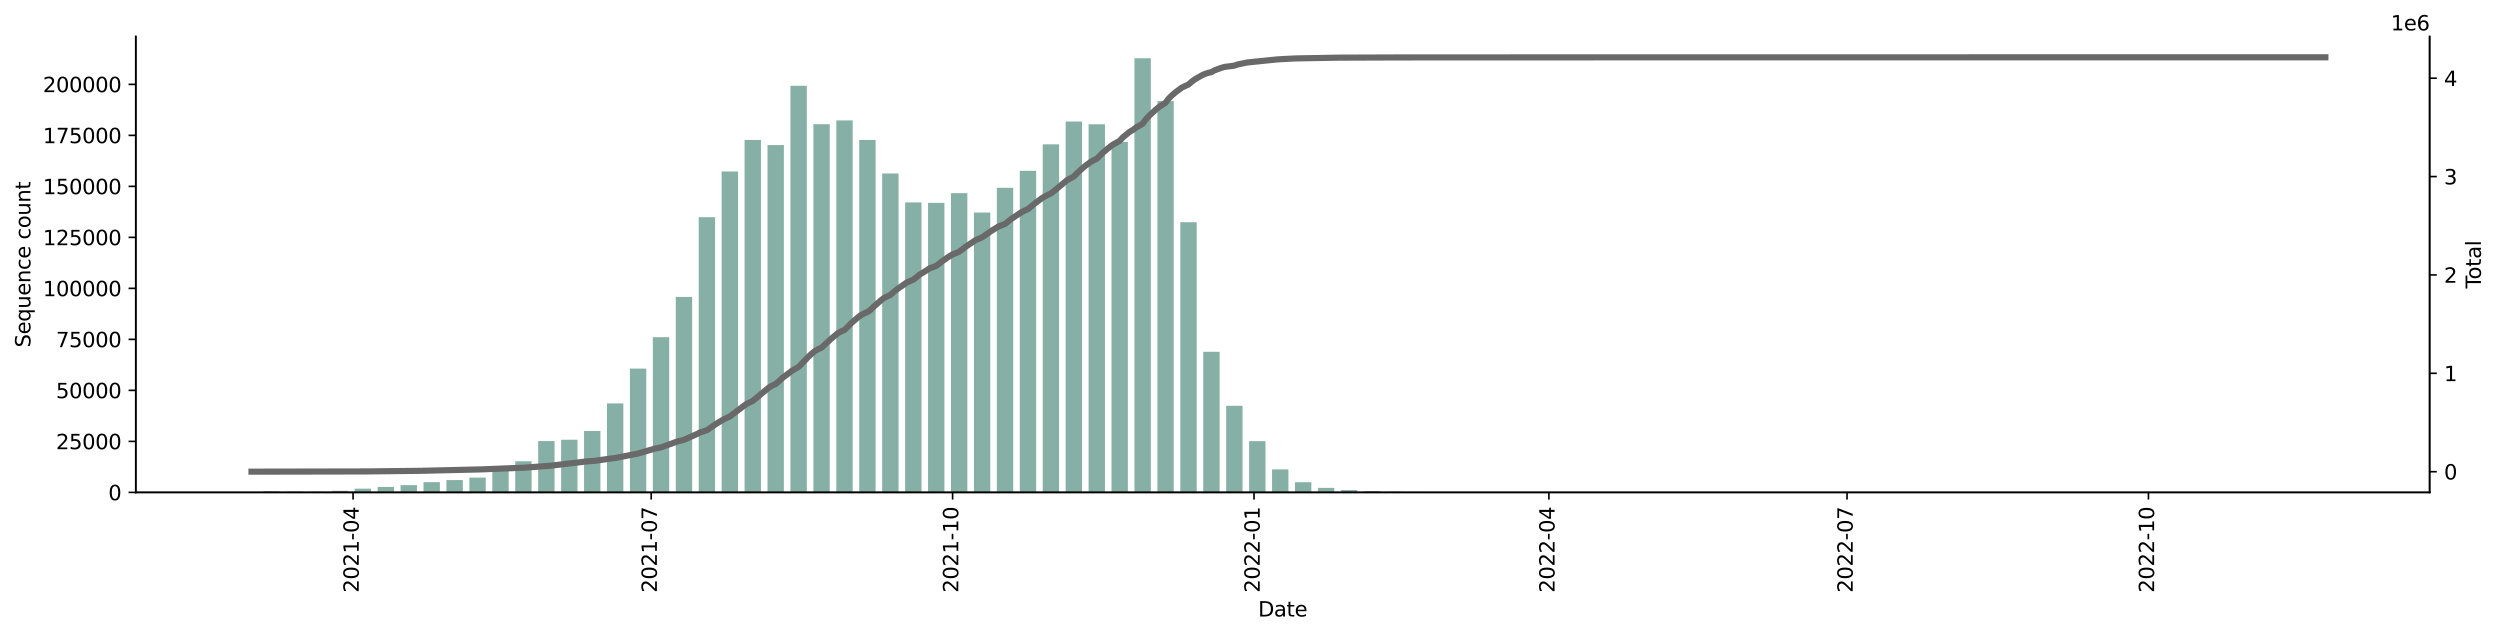 <?xml version="1.0" encoding="utf-8" standalone="no"?>
<!DOCTYPE svg PUBLIC "-//W3C//DTD SVG 1.1//EN"
  "http://www.w3.org/Graphics/SVG/1.1/DTD/svg11.dtd">
<svg xmlns:xlink="http://www.w3.org/1999/xlink" width="1216.294pt" height="309.219pt" viewBox="0 0 1216.294 309.219" xmlns="http://www.w3.org/2000/svg" version="1.1">
 <defs>
  <style type="text/css">*{stroke-linejoin: round; stroke-linecap: butt}</style>
 </defs>
 <g id="figure_1">
  <g id="patch_1">
   <path d="M 0 309.219 
L 1216.294 309.219 
L 1216.294 0 
L 0 0 
z
" style="fill: #ffffff"/>
  </g>
  <g id="axes_1">
   <g id="patch_2">
    <path d="M 66.053 239.558 
L 1182.053 239.558 
L 1182.053 17.798 
L 66.053 17.798 
z
" style="fill: #ffffff"/>
   </g>
   <g id="patch_3">
    <path d="M 116.78 239.558 
L 124.75 239.558 
L 124.75 239.423 
L 116.78 239.423 
z
" clip-path="url(#p2afb38329a)" style="fill: #86b0a6"/>
   </g>
   <g id="patch_4">
    <path d="M 127.938 239.558 
L 135.908 239.558 
L 135.908 239.031 
L 127.938 239.031 
z
" clip-path="url(#p2afb38329a)" style="fill: #86b0a6"/>
   </g>
   <g id="patch_5">
    <path d="M 139.096 239.558 
L 147.065 239.558 
L 147.065 239.201 
L 139.096 239.201 
z
" clip-path="url(#p2afb38329a)" style="fill: #86b0a6"/>
   </g>
   <g id="patch_6">
    <path d="M 150.253 239.558 
L 158.223 239.558 
L 158.223 239.242 
L 150.253 239.242 
z
" clip-path="url(#p2afb38329a)" style="fill: #86b0a6"/>
   </g>
   <g id="patch_7">
    <path d="M 161.411 239.558 
L 169.381 239.558 
L 169.381 238.788 
L 161.411 238.788 
z
" clip-path="url(#p2afb38329a)" style="fill: #86b0a6"/>
   </g>
   <g id="patch_8">
    <path d="M 172.568 239.558 
L 180.538 239.558 
L 180.538 237.756 
L 172.568 237.756 
z
" clip-path="url(#p2afb38329a)" style="fill: #86b0a6"/>
   </g>
   <g id="patch_9">
    <path d="M 183.726 239.558 
L 191.696 239.558 
L 191.696 236.897 
L 183.726 236.897 
z
" clip-path="url(#p2afb38329a)" style="fill: #86b0a6"/>
   </g>
   <g id="patch_10">
    <path d="M 194.884 239.558 
L 202.853 239.558 
L 202.853 236.021 
L 194.884 236.021 
z
" clip-path="url(#p2afb38329a)" style="fill: #86b0a6"/>
   </g>
   <g id="patch_11">
    <path d="M 206.041 239.558 
L 214.011 239.558 
L 214.011 234.551 
L 206.041 234.551 
z
" clip-path="url(#p2afb38329a)" style="fill: #86b0a6"/>
   </g>
   <g id="patch_12">
    <path d="M 217.199 239.558 
L 225.169 239.558 
L 225.169 233.571 
L 217.199 233.571 
z
" clip-path="url(#p2afb38329a)" style="fill: #86b0a6"/>
   </g>
   <g id="patch_13">
    <path d="M 228.356 239.558 
L 236.326 239.558 
L 236.326 232.348 
L 228.356 232.348 
z
" clip-path="url(#p2afb38329a)" style="fill: #86b0a6"/>
   </g>
   <g id="patch_14">
    <path d="M 239.514 239.558 
L 247.484 239.558 
L 247.484 229.082 
L 239.514 229.082 
z
" clip-path="url(#p2afb38329a)" style="fill: #86b0a6"/>
   </g>
   <g id="patch_15">
    <path d="M 250.672 239.558 
L 258.641 239.558 
L 258.641 224.421 
L 250.672 224.421 
z
" clip-path="url(#p2afb38329a)" style="fill: #86b0a6"/>
   </g>
   <g id="patch_16">
    <path d="M 261.829 239.558 
L 269.799 239.558 
L 269.799 214.591 
L 261.829 214.591 
z
" clip-path="url(#p2afb38329a)" style="fill: #86b0a6"/>
   </g>
   <g id="patch_17">
    <path d="M 272.987 239.558 
L 280.957 239.558 
L 280.957 213.935 
L 272.987 213.935 
z
" clip-path="url(#p2afb38329a)" style="fill: #86b0a6"/>
   </g>
   <g id="patch_18">
    <path d="M 284.145 239.558 
L 292.114 239.558 
L 292.114 209.698 
L 284.145 209.698 
z
" clip-path="url(#p2afb38329a)" style="fill: #86b0a6"/>
   </g>
   <g id="patch_19">
    <path d="M 295.302 239.558 
L 303.272 239.558 
L 303.272 196.263 
L 295.302 196.263 
z
" clip-path="url(#p2afb38329a)" style="fill: #86b0a6"/>
   </g>
   <g id="patch_20">
    <path d="M 306.46 239.558 
L 314.429 239.558 
L 314.429 179.315 
L 306.46 179.315 
z
" clip-path="url(#p2afb38329a)" style="fill: #86b0a6"/>
   </g>
   <g id="patch_21">
    <path d="M 317.617 239.558 
L 325.587 239.558 
L 325.587 164.052 
L 317.617 164.052 
z
" clip-path="url(#p2afb38329a)" style="fill: #86b0a6"/>
   </g>
   <g id="patch_22">
    <path d="M 328.775 239.558 
L 336.745 239.558 
L 336.745 144.465 
L 328.775 144.465 
z
" clip-path="url(#p2afb38329a)" style="fill: #86b0a6"/>
   </g>
   <g id="patch_23">
    <path d="M 339.933 239.558 
L 347.902 239.558 
L 347.902 105.657 
L 339.933 105.657 
z
" clip-path="url(#p2afb38329a)" style="fill: #86b0a6"/>
   </g>
   <g id="patch_24">
    <path d="M 351.09 239.558 
L 359.06 239.558 
L 359.06 83.425 
L 351.09 83.425 
z
" clip-path="url(#p2afb38329a)" style="fill: #86b0a6"/>
   </g>
   <g id="patch_25">
    <path d="M 362.248 239.558 
L 370.218 239.558 
L 370.218 68.081 
L 362.248 68.081 
z
" clip-path="url(#p2afb38329a)" style="fill: #86b0a6"/>
   </g>
   <g id="patch_26">
    <path d="M 373.405 239.558 
L 381.375 239.558 
L 381.375 70.576 
L 373.405 70.576 
z
" clip-path="url(#p2afb38329a)" style="fill: #86b0a6"/>
   </g>
   <g id="patch_27">
    <path d="M 384.563 239.558 
L 392.533 239.558 
L 392.533 41.755 
L 384.563 41.755 
z
" clip-path="url(#p2afb38329a)" style="fill: #86b0a6"/>
   </g>
   <g id="patch_28">
    <path d="M 395.721 239.558 
L 403.69 239.558 
L 403.69 60.424 
L 395.721 60.424 
z
" clip-path="url(#p2afb38329a)" style="fill: #86b0a6"/>
   </g>
   <g id="patch_29">
    <path d="M 406.878 239.558 
L 414.848 239.558 
L 414.848 58.588 
L 406.878 58.588 
z
" clip-path="url(#p2afb38329a)" style="fill: #86b0a6"/>
   </g>
   <g id="patch_30">
    <path d="M 418.036 239.558 
L 426.006 239.558 
L 426.006 68.096 
L 418.036 68.096 
z
" clip-path="url(#p2afb38329a)" style="fill: #86b0a6"/>
   </g>
   <g id="patch_31">
    <path d="M 429.193 239.558 
L 437.163 239.558 
L 437.163 84.409 
L 429.193 84.409 
z
" clip-path="url(#p2afb38329a)" style="fill: #86b0a6"/>
   </g>
   <g id="patch_32">
    <path d="M 440.351 239.558 
L 448.321 239.558 
L 448.321 98.475 
L 440.351 98.475 
z
" clip-path="url(#p2afb38329a)" style="fill: #86b0a6"/>
   </g>
   <g id="patch_33">
    <path d="M 451.509 239.558 
L 459.478 239.558 
L 459.478 98.696 
L 451.509 98.696 
z
" clip-path="url(#p2afb38329a)" style="fill: #86b0a6"/>
   </g>
   <g id="patch_34">
    <path d="M 462.666 239.558 
L 470.636 239.558 
L 470.636 93.974 
L 462.666 93.974 
z
" clip-path="url(#p2afb38329a)" style="fill: #86b0a6"/>
   </g>
   <g id="patch_35">
    <path d="M 473.824 239.558 
L 481.794 239.558 
L 481.794 103.4 
L 473.824 103.4 
z
" clip-path="url(#p2afb38329a)" style="fill: #86b0a6"/>
   </g>
   <g id="patch_36">
    <path d="M 484.981 239.558 
L 492.951 239.558 
L 492.951 91.372 
L 484.981 91.372 
z
" clip-path="url(#p2afb38329a)" style="fill: #86b0a6"/>
   </g>
   <g id="patch_37">
    <path d="M 496.139 239.558 
L 504.109 239.558 
L 504.109 83.101 
L 496.139 83.101 
z
" clip-path="url(#p2afb38329a)" style="fill: #86b0a6"/>
   </g>
   <g id="patch_38">
    <path d="M 507.297 239.558 
L 515.266 239.558 
L 515.266 70.206 
L 507.297 70.206 
z
" clip-path="url(#p2afb38329a)" style="fill: #86b0a6"/>
   </g>
   <g id="patch_39">
    <path d="M 518.454 239.558 
L 526.424 239.558 
L 526.424 59.124 
L 518.454 59.124 
z
" clip-path="url(#p2afb38329a)" style="fill: #86b0a6"/>
   </g>
   <g id="patch_40">
    <path d="M 529.612 239.558 
L 537.582 239.558 
L 537.582 60.45 
L 529.612 60.45 
z
" clip-path="url(#p2afb38329a)" style="fill: #86b0a6"/>
   </g>
   <g id="patch_41">
    <path d="M 540.77 239.558 
L 548.739 239.558 
L 548.739 69.073 
L 540.77 69.073 
z
" clip-path="url(#p2afb38329a)" style="fill: #86b0a6"/>
   </g>
   <g id="patch_42">
    <path d="M 551.927 239.558 
L 559.897 239.558 
L 559.897 28.358 
L 551.927 28.358 
z
" clip-path="url(#p2afb38329a)" style="fill: #86b0a6"/>
   </g>
   <g id="patch_43">
    <path d="M 563.085 239.558 
L 571.054 239.558 
L 571.054 49.193 
L 563.085 49.193 
z
" clip-path="url(#p2afb38329a)" style="fill: #86b0a6"/>
   </g>
   <g id="patch_44">
    <path d="M 574.242 239.558 
L 582.212 239.558 
L 582.212 108.095 
L 574.242 108.095 
z
" clip-path="url(#p2afb38329a)" style="fill: #86b0a6"/>
   </g>
   <g id="patch_45">
    <path d="M 585.4 239.558 
L 593.37 239.558 
L 593.37 171.145 
L 585.4 171.145 
z
" clip-path="url(#p2afb38329a)" style="fill: #86b0a6"/>
   </g>
   <g id="patch_46">
    <path d="M 596.558 239.558 
L 604.527 239.558 
L 604.527 197.428 
L 596.558 197.428 
z
" clip-path="url(#p2afb38329a)" style="fill: #86b0a6"/>
   </g>
   <g id="patch_47">
    <path d="M 607.715 239.558 
L 615.685 239.558 
L 615.685 214.612 
L 607.715 214.612 
z
" clip-path="url(#p2afb38329a)" style="fill: #86b0a6"/>
   </g>
   <g id="patch_48">
    <path d="M 618.873 239.558 
L 626.843 239.558 
L 626.843 228.375 
L 618.873 228.375 
z
" clip-path="url(#p2afb38329a)" style="fill: #86b0a6"/>
   </g>
   <g id="patch_49">
    <path d="M 630.03 239.558 
L 638 239.558 
L 638 234.587 
L 630.03 234.587 
z
" clip-path="url(#p2afb38329a)" style="fill: #86b0a6"/>
   </g>
   <g id="patch_50">
    <path d="M 641.188 239.558 
L 649.158 239.558 
L 649.158 237.369 
L 641.188 237.369 
z
" clip-path="url(#p2afb38329a)" style="fill: #86b0a6"/>
   </g>
   <g id="patch_51">
    <path d="M 652.346 239.558 
L 660.315 239.558 
L 660.315 238.422 
L 652.346 238.422 
z
" clip-path="url(#p2afb38329a)" style="fill: #86b0a6"/>
   </g>
   <g id="patch_52">
    <path d="M 663.503 239.558 
L 671.473 239.558 
L 671.473 238.937 
L 663.503 238.937 
z
" clip-path="url(#p2afb38329a)" style="fill: #86b0a6"/>
   </g>
   <g id="patch_53">
    <path d="M 674.661 239.558 
L 682.631 239.558 
L 682.631 239.226 
L 674.661 239.226 
z
" clip-path="url(#p2afb38329a)" style="fill: #86b0a6"/>
   </g>
   <g id="patch_54">
    <path d="M 685.818 239.558 
L 693.788 239.558 
L 693.788 239.337 
L 685.818 239.337 
z
" clip-path="url(#p2afb38329a)" style="fill: #86b0a6"/>
   </g>
   <g id="patch_55">
    <path d="M 696.976 239.558 
L 704.946 239.558 
L 704.946 239.431 
L 696.976 239.431 
z
" clip-path="url(#p2afb38329a)" style="fill: #86b0a6"/>
   </g>
   <g id="patch_56">
    <path d="M 708.134 239.558 
L 716.103 239.558 
L 716.103 239.438 
L 708.134 239.438 
z
" clip-path="url(#p2afb38329a)" style="fill: #86b0a6"/>
   </g>
   <g id="patch_57">
    <path d="M 719.291 239.558 
L 727.261 239.558 
L 727.261 239.452 
L 719.291 239.452 
z
" clip-path="url(#p2afb38329a)" style="fill: #86b0a6"/>
   </g>
   <g id="patch_58">
    <path d="M 730.449 239.558 
L 738.419 239.558 
L 738.419 239.477 
L 730.449 239.477 
z
" clip-path="url(#p2afb38329a)" style="fill: #86b0a6"/>
   </g>
   <g id="patch_59">
    <path d="M 741.607 239.558 
L 749.576 239.558 
L 749.576 239.512 
L 741.607 239.512 
z
" clip-path="url(#p2afb38329a)" style="fill: #86b0a6"/>
   </g>
   <g id="patch_60">
    <path d="M 752.764 239.558 
L 760.734 239.558 
L 760.734 239.532 
L 752.764 239.532 
z
" clip-path="url(#p2afb38329a)" style="fill: #86b0a6"/>
   </g>
   <g id="patch_61">
    <path d="M 763.922 239.558 
L 771.891 239.558 
L 771.891 239.534 
L 763.922 239.534 
z
" clip-path="url(#p2afb38329a)" style="fill: #86b0a6"/>
   </g>
   <g id="patch_62">
    <path d="M 775.079 239.558 
L 783.049 239.558 
L 783.049 239.533 
L 775.079 239.533 
z
" clip-path="url(#p2afb38329a)" style="fill: #86b0a6"/>
   </g>
   <g id="patch_63">
    <path d="M 786.237 239.558 
L 794.207 239.558 
L 794.207 239.532 
L 786.237 239.532 
z
" clip-path="url(#p2afb38329a)" style="fill: #86b0a6"/>
   </g>
   <g id="patch_64">
    <path d="M 797.395 239.558 
L 805.364 239.558 
L 805.364 239.545 
L 797.395 239.545 
z
" clip-path="url(#p2afb38329a)" style="fill: #86b0a6"/>
   </g>
   <g id="patch_65">
    <path d="M 808.552 239.558 
L 816.522 239.558 
L 816.522 239.53 
L 808.552 239.53 
z
" clip-path="url(#p2afb38329a)" style="fill: #86b0a6"/>
   </g>
   <g id="patch_66">
    <path d="M 819.71 239.558 
L 827.679 239.558 
L 827.679 239.547 
L 819.71 239.547 
z
" clip-path="url(#p2afb38329a)" style="fill: #86b0a6"/>
   </g>
   <g id="patch_67">
    <path d="M 830.867 239.558 
L 838.837 239.558 
L 838.837 239.535 
L 830.867 239.535 
z
" clip-path="url(#p2afb38329a)" style="fill: #86b0a6"/>
   </g>
   <g id="patch_68">
    <path d="M 842.025 239.558 
L 849.995 239.558 
L 849.995 239.54 
L 842.025 239.54 
z
" clip-path="url(#p2afb38329a)" style="fill: #86b0a6"/>
   </g>
   <g id="patch_69">
    <path d="M 853.183 239.558 
L 861.152 239.558 
L 861.152 239.55 
L 853.183 239.55 
z
" clip-path="url(#p2afb38329a)" style="fill: #86b0a6"/>
   </g>
   <g id="patch_70">
    <path d="M 864.34 239.558 
L 872.31 239.558 
L 872.31 239.543 
L 864.34 239.543 
z
" clip-path="url(#p2afb38329a)" style="fill: #86b0a6"/>
   </g>
   <g id="patch_71">
    <path d="M 875.498 239.558 
L 883.468 239.558 
L 883.468 239.528 
L 875.498 239.528 
z
" clip-path="url(#p2afb38329a)" style="fill: #86b0a6"/>
   </g>
   <g id="patch_72">
    <path d="M 886.655 239.558 
L 894.625 239.558 
L 894.625 239.547 
L 886.655 239.547 
z
" clip-path="url(#p2afb38329a)" style="fill: #86b0a6"/>
   </g>
   <g id="patch_73">
    <path d="M 897.813 239.558 
L 905.783 239.558 
L 905.783 239.553 
L 897.813 239.553 
z
" clip-path="url(#p2afb38329a)" style="fill: #86b0a6"/>
   </g>
   <g id="patch_74">
    <path d="M 908.971 239.558 
L 916.94 239.558 
L 916.94 239.552 
L 908.971 239.552 
z
" clip-path="url(#p2afb38329a)" style="fill: #86b0a6"/>
   </g>
   <g id="patch_75">
    <path d="M 920.128 239.558 
L 928.098 239.558 
L 928.098 239.543 
L 920.128 239.543 
z
" clip-path="url(#p2afb38329a)" style="fill: #86b0a6"/>
   </g>
   <g id="patch_76">
    <path d="M 931.286 239.558 
L 939.256 239.558 
L 939.256 239.548 
L 931.286 239.548 
z
" clip-path="url(#p2afb38329a)" style="fill: #86b0a6"/>
   </g>
   <g id="patch_77">
    <path d="M 942.443 239.558 
L 950.413 239.558 
L 950.413 239.551 
L 942.443 239.551 
z
" clip-path="url(#p2afb38329a)" style="fill: #86b0a6"/>
   </g>
   <g id="patch_78">
    <path d="M 953.601 239.558 
L 961.571 239.558 
L 961.571 239.554 
L 953.601 239.554 
z
" clip-path="url(#p2afb38329a)" style="fill: #86b0a6"/>
   </g>
   <g id="patch_79">
    <path d="M 964.759 239.558 
L 972.728 239.558 
L 972.728 239.553 
L 964.759 239.553 
z
" clip-path="url(#p2afb38329a)" style="fill: #86b0a6"/>
   </g>
   <g id="patch_80">
    <path d="M 975.916 239.558 
L 983.886 239.558 
L 983.886 239.553 
L 975.916 239.553 
z
" clip-path="url(#p2afb38329a)" style="fill: #86b0a6"/>
   </g>
   <g id="patch_81">
    <path d="M 987.074 239.558 
L 995.044 239.558 
L 995.044 239.552 
L 987.074 239.552 
z
" clip-path="url(#p2afb38329a)" style="fill: #86b0a6"/>
   </g>
   <g id="patch_82">
    <path d="M 998.232 239.558 
L 1006.201 239.558 
L 1006.201 239.552 
L 998.232 239.552 
z
" clip-path="url(#p2afb38329a)" style="fill: #86b0a6"/>
   </g>
   <g id="patch_83">
    <path d="M 1009.389 239.558 
L 1017.359 239.558 
L 1017.359 239.553 
L 1009.389 239.553 
z
" clip-path="url(#p2afb38329a)" style="fill: #86b0a6"/>
   </g>
   <g id="patch_84">
    <path d="M 1020.547 239.558 
L 1028.516 239.558 
L 1028.516 239.556 
L 1020.547 239.556 
z
" clip-path="url(#p2afb38329a)" style="fill: #86b0a6"/>
   </g>
   <g id="patch_85">
    <path d="M 1031.704 239.558 
L 1039.674 239.558 
L 1039.674 239.551 
L 1031.704 239.551 
z
" clip-path="url(#p2afb38329a)" style="fill: #86b0a6"/>
   </g>
   <g id="patch_86">
    <path d="M 1042.862 239.558 
L 1050.832 239.558 
L 1050.832 239.556 
L 1042.862 239.556 
z
" clip-path="url(#p2afb38329a)" style="fill: #86b0a6"/>
   </g>
   <g id="patch_87">
    <path d="M 1054.02 239.558 
L 1061.989 239.558 
L 1061.989 239.554 
L 1054.02 239.554 
z
" clip-path="url(#p2afb38329a)" style="fill: #86b0a6"/>
   </g>
   <g id="patch_88">
    <path d="M 1065.177 239.558 
L 1073.147 239.558 
L 1073.147 239.556 
L 1065.177 239.556 
z
" clip-path="url(#p2afb38329a)" style="fill: #86b0a6"/>
   </g>
   <g id="patch_89">
    <path d="M 1076.335 239.558 
L 1084.304 239.558 
L 1084.304 239.555 
L 1076.335 239.555 
z
" clip-path="url(#p2afb38329a)" style="fill: #86b0a6"/>
   </g>
   <g id="patch_90">
    <path d="M 1087.492 239.558 
L 1095.462 239.558 
L 1095.462 239.555 
L 1087.492 239.555 
z
" clip-path="url(#p2afb38329a)" style="fill: #86b0a6"/>
   </g>
   <g id="patch_91">
    <path d="M 1098.65 239.558 
L 1106.62 239.558 
L 1106.62 239.557 
L 1098.65 239.557 
z
" clip-path="url(#p2afb38329a)" style="fill: #86b0a6"/>
   </g>
   <g id="patch_92">
    <path d="M 1109.808 239.558 
L 1117.777 239.558 
L 1117.777 239.556 
L 1109.808 239.556 
z
" clip-path="url(#p2afb38329a)" style="fill: #86b0a6"/>
   </g>
   <g id="patch_93">
    <path d="M 1120.965 239.558 
L 1128.935 239.558 
L 1128.935 239.557 
L 1120.965 239.557 
z
" clip-path="url(#p2afb38329a)" style="fill: #86b0a6"/>
   </g>
   <g id="matplotlib.axis_1">
    <g id="xtick_1">
     <g id="line2d_1">
      <defs>
       <path id="mab8cb77f78" d="M 0 0 
L 0 3.5 
" style="stroke: #000000; stroke-width: 0.8"/>
      </defs>
      <g>
       <use xlink:href="#mab8cb77f78" x="171.771" y="239.558" style="stroke: #000000; stroke-width: 0.8"/>
      </g>
     </g>
     <g id="text_1">
      <!-- 2021-04 -->
      <g transform="translate(174.531 288.341)rotate(-90)scale(0.1 -0.1)">
       <defs>
        <path id="DejaVuSans-32" d="M 1228 531 
L 3431 531 
L 3431 0 
L 469 0 
L 469 531 
Q 828 903 1448 1529 
Q 2069 2156 2228 2338 
Q 2531 2678 2651 2914 
Q 2772 3150 2772 3378 
Q 2772 3750 2511 3984 
Q 2250 4219 1831 4219 
Q 1534 4219 1204 4116 
Q 875 4013 500 3803 
L 500 4441 
Q 881 4594 1212 4672 
Q 1544 4750 1819 4750 
Q 2544 4750 2975 4387 
Q 3406 4025 3406 3419 
Q 3406 3131 3298 2873 
Q 3191 2616 2906 2266 
Q 2828 2175 2409 1742 
Q 1991 1309 1228 531 
z
" transform="scale(0.016)"/>
        <path id="DejaVuSans-30" d="M 2034 4250 
Q 1547 4250 1301 3770 
Q 1056 3291 1056 2328 
Q 1056 1369 1301 889 
Q 1547 409 2034 409 
Q 2525 409 2770 889 
Q 3016 1369 3016 2328 
Q 3016 3291 2770 3770 
Q 2525 4250 2034 4250 
z
M 2034 4750 
Q 2819 4750 3233 4129 
Q 3647 3509 3647 2328 
Q 3647 1150 3233 529 
Q 2819 -91 2034 -91 
Q 1250 -91 836 529 
Q 422 1150 422 2328 
Q 422 3509 836 4129 
Q 1250 4750 2034 4750 
z
" transform="scale(0.016)"/>
        <path id="DejaVuSans-31" d="M 794 531 
L 1825 531 
L 1825 4091 
L 703 3866 
L 703 4441 
L 1819 4666 
L 2450 4666 
L 2450 531 
L 3481 531 
L 3481 0 
L 794 0 
L 794 531 
z
" transform="scale(0.016)"/>
        <path id="DejaVuSans-2d" d="M 313 2009 
L 1997 2009 
L 1997 1497 
L 313 1497 
L 313 2009 
z
" transform="scale(0.016)"/>
        <path id="DejaVuSans-34" d="M 2419 4116 
L 825 1625 
L 2419 1625 
L 2419 4116 
z
M 2253 4666 
L 3047 4666 
L 3047 1625 
L 3713 1625 
L 3713 1100 
L 3047 1100 
L 3047 0 
L 2419 0 
L 2419 1100 
L 313 1100 
L 313 1709 
L 2253 4666 
z
" transform="scale(0.016)"/>
       </defs>
       <use xlink:href="#DejaVuSans-32"/>
       <use xlink:href="#DejaVuSans-30" x="63.623"/>
       <use xlink:href="#DejaVuSans-32" x="127.246"/>
       <use xlink:href="#DejaVuSans-31" x="190.869"/>
       <use xlink:href="#DejaVuSans-2d" x="254.492"/>
       <use xlink:href="#DejaVuSans-30" x="290.576"/>
       <use xlink:href="#DejaVuSans-34" x="354.199"/>
      </g>
     </g>
    </g>
    <g id="xtick_2">
     <g id="line2d_2">
      <g>
       <use xlink:href="#mab8cb77f78" x="316.82" y="239.558" style="stroke: #000000; stroke-width: 0.8"/>
      </g>
     </g>
     <g id="text_2">
      <!-- 2021-07 -->
      <g transform="translate(319.58 288.341)rotate(-90)scale(0.1 -0.1)">
       <defs>
        <path id="DejaVuSans-37" d="M 525 4666 
L 3525 4666 
L 3525 4397 
L 1831 0 
L 1172 0 
L 2766 4134 
L 525 4134 
L 525 4666 
z
" transform="scale(0.016)"/>
       </defs>
       <use xlink:href="#DejaVuSans-32"/>
       <use xlink:href="#DejaVuSans-30" x="63.623"/>
       <use xlink:href="#DejaVuSans-32" x="127.246"/>
       <use xlink:href="#DejaVuSans-31" x="190.869"/>
       <use xlink:href="#DejaVuSans-2d" x="254.492"/>
       <use xlink:href="#DejaVuSans-30" x="290.576"/>
       <use xlink:href="#DejaVuSans-37" x="354.199"/>
      </g>
     </g>
    </g>
    <g id="xtick_3">
     <g id="line2d_3">
      <g>
       <use xlink:href="#mab8cb77f78" x="463.463" y="239.558" style="stroke: #000000; stroke-width: 0.8"/>
      </g>
     </g>
     <g id="text_3">
      <!-- 2021-10 -->
      <g transform="translate(466.223 288.341)rotate(-90)scale(0.1 -0.1)">
       <use xlink:href="#DejaVuSans-32"/>
       <use xlink:href="#DejaVuSans-30" x="63.623"/>
       <use xlink:href="#DejaVuSans-32" x="127.246"/>
       <use xlink:href="#DejaVuSans-31" x="190.869"/>
       <use xlink:href="#DejaVuSans-2d" x="254.492"/>
       <use xlink:href="#DejaVuSans-31" x="290.576"/>
       <use xlink:href="#DejaVuSans-30" x="354.199"/>
      </g>
     </g>
    </g>
    <g id="xtick_4">
     <g id="line2d_4">
      <g>
       <use xlink:href="#mab8cb77f78" x="610.106" y="239.558" style="stroke: #000000; stroke-width: 0.8"/>
      </g>
     </g>
     <g id="text_4">
      <!-- 2022-01 -->
      <g transform="translate(612.865 288.341)rotate(-90)scale(0.1 -0.1)">
       <use xlink:href="#DejaVuSans-32"/>
       <use xlink:href="#DejaVuSans-30" x="63.623"/>
       <use xlink:href="#DejaVuSans-32" x="127.246"/>
       <use xlink:href="#DejaVuSans-32" x="190.869"/>
       <use xlink:href="#DejaVuSans-2d" x="254.492"/>
       <use xlink:href="#DejaVuSans-30" x="290.576"/>
       <use xlink:href="#DejaVuSans-31" x="354.199"/>
      </g>
     </g>
    </g>
    <g id="xtick_5">
     <g id="line2d_5">
      <g>
       <use xlink:href="#mab8cb77f78" x="753.561" y="239.558" style="stroke: #000000; stroke-width: 0.8"/>
      </g>
     </g>
     <g id="text_5">
      <!-- 2022-04 -->
      <g transform="translate(756.32 288.341)rotate(-90)scale(0.1 -0.1)">
       <use xlink:href="#DejaVuSans-32"/>
       <use xlink:href="#DejaVuSans-30" x="63.623"/>
       <use xlink:href="#DejaVuSans-32" x="127.246"/>
       <use xlink:href="#DejaVuSans-32" x="190.869"/>
       <use xlink:href="#DejaVuSans-2d" x="254.492"/>
       <use xlink:href="#DejaVuSans-30" x="290.576"/>
       <use xlink:href="#DejaVuSans-34" x="354.199"/>
      </g>
     </g>
    </g>
    <g id="xtick_6">
     <g id="line2d_6">
      <g>
       <use xlink:href="#mab8cb77f78" x="898.61" y="239.558" style="stroke: #000000; stroke-width: 0.8"/>
      </g>
     </g>
     <g id="text_6">
      <!-- 2022-07 -->
      <g transform="translate(901.369 288.341)rotate(-90)scale(0.1 -0.1)">
       <use xlink:href="#DejaVuSans-32"/>
       <use xlink:href="#DejaVuSans-30" x="63.623"/>
       <use xlink:href="#DejaVuSans-32" x="127.246"/>
       <use xlink:href="#DejaVuSans-32" x="190.869"/>
       <use xlink:href="#DejaVuSans-2d" x="254.492"/>
       <use xlink:href="#DejaVuSans-30" x="290.576"/>
       <use xlink:href="#DejaVuSans-37" x="354.199"/>
      </g>
     </g>
    </g>
    <g id="xtick_7">
     <g id="line2d_7">
      <g>
       <use xlink:href="#mab8cb77f78" x="1045.253" y="239.558" style="stroke: #000000; stroke-width: 0.8"/>
      </g>
     </g>
     <g id="text_7">
      <!-- 2022-10 -->
      <g transform="translate(1048.012 288.341)rotate(-90)scale(0.1 -0.1)">
       <use xlink:href="#DejaVuSans-32"/>
       <use xlink:href="#DejaVuSans-30" x="63.623"/>
       <use xlink:href="#DejaVuSans-32" x="127.246"/>
       <use xlink:href="#DejaVuSans-32" x="190.869"/>
       <use xlink:href="#DejaVuSans-2d" x="254.492"/>
       <use xlink:href="#DejaVuSans-31" x="290.576"/>
       <use xlink:href="#DejaVuSans-30" x="354.199"/>
      </g>
     </g>
    </g>
    <g id="text_8">
     <!-- Date -->
     <g transform="translate(612.102 299.94)scale(0.1 -0.1)">
      <defs>
       <path id="DejaVuSans-44" d="M 1259 4147 
L 1259 519 
L 2022 519 
Q 2988 519 3436 956 
Q 3884 1394 3884 2338 
Q 3884 3275 3436 3711 
Q 2988 4147 2022 4147 
L 1259 4147 
z
M 628 4666 
L 1925 4666 
Q 3281 4666 3915 4102 
Q 4550 3538 4550 2338 
Q 4550 1131 3912 565 
Q 3275 0 1925 0 
L 628 0 
L 628 4666 
z
" transform="scale(0.016)"/>
       <path id="DejaVuSans-61" d="M 2194 1759 
Q 1497 1759 1228 1600 
Q 959 1441 959 1056 
Q 959 750 1161 570 
Q 1363 391 1709 391 
Q 2188 391 2477 730 
Q 2766 1069 2766 1631 
L 2766 1759 
L 2194 1759 
z
M 3341 1997 
L 3341 0 
L 2766 0 
L 2766 531 
Q 2569 213 2275 61 
Q 1981 -91 1556 -91 
Q 1019 -91 701 211 
Q 384 513 384 1019 
Q 384 1609 779 1909 
Q 1175 2209 1959 2209 
L 2766 2209 
L 2766 2266 
Q 2766 2663 2505 2880 
Q 2244 3097 1772 3097 
Q 1472 3097 1187 3025 
Q 903 2953 641 2809 
L 641 3341 
Q 956 3463 1253 3523 
Q 1550 3584 1831 3584 
Q 2591 3584 2966 3190 
Q 3341 2797 3341 1997 
z
" transform="scale(0.016)"/>
       <path id="DejaVuSans-74" d="M 1172 4494 
L 1172 3500 
L 2356 3500 
L 2356 3053 
L 1172 3053 
L 1172 1153 
Q 1172 725 1289 603 
Q 1406 481 1766 481 
L 2356 481 
L 2356 0 
L 1766 0 
Q 1100 0 847 248 
Q 594 497 594 1153 
L 594 3053 
L 172 3053 
L 172 3500 
L 594 3500 
L 594 4494 
L 1172 4494 
z
" transform="scale(0.016)"/>
       <path id="DejaVuSans-65" d="M 3597 1894 
L 3597 1613 
L 953 1613 
Q 991 1019 1311 708 
Q 1631 397 2203 397 
Q 2534 397 2845 478 
Q 3156 559 3463 722 
L 3463 178 
Q 3153 47 2828 -22 
Q 2503 -91 2169 -91 
Q 1331 -91 842 396 
Q 353 884 353 1716 
Q 353 2575 817 3079 
Q 1281 3584 2069 3584 
Q 2775 3584 3186 3129 
Q 3597 2675 3597 1894 
z
M 3022 2063 
Q 3016 2534 2758 2815 
Q 2500 3097 2075 3097 
Q 1594 3097 1305 2825 
Q 1016 2553 972 2059 
L 3022 2063 
z
" transform="scale(0.016)"/>
      </defs>
      <use xlink:href="#DejaVuSans-44"/>
      <use xlink:href="#DejaVuSans-61" x="77.002"/>
      <use xlink:href="#DejaVuSans-74" x="138.281"/>
      <use xlink:href="#DejaVuSans-65" x="177.49"/>
     </g>
    </g>
   </g>
   <g id="matplotlib.axis_2">
    <g id="ytick_1">
     <g id="line2d_8">
      <defs>
       <path id="m307b3b4cc0" d="M 0 0 
L -3.5 0 
" style="stroke: #000000; stroke-width: 0.8"/>
      </defs>
      <g>
       <use xlink:href="#m307b3b4cc0" x="66.053" y="239.558" style="stroke: #000000; stroke-width: 0.8"/>
      </g>
     </g>
     <g id="text_9">
      <!-- 0 -->
      <g transform="translate(52.691 243.358)scale(0.1 -0.1)">
       <use xlink:href="#DejaVuSans-30"/>
      </g>
     </g>
    </g>
    <g id="ytick_2">
     <g id="line2d_9">
      <g>
       <use xlink:href="#m307b3b4cc0" x="66.053" y="214.744" style="stroke: #000000; stroke-width: 0.8"/>
      </g>
     </g>
     <g id="text_10">
      <!-- 25000 -->
      <g transform="translate(27.241 218.543)scale(0.1 -0.1)">
       <defs>
        <path id="DejaVuSans-35" d="M 691 4666 
L 3169 4666 
L 3169 4134 
L 1269 4134 
L 1269 2991 
Q 1406 3038 1543 3061 
Q 1681 3084 1819 3084 
Q 2600 3084 3056 2656 
Q 3513 2228 3513 1497 
Q 3513 744 3044 326 
Q 2575 -91 1722 -91 
Q 1428 -91 1123 -41 
Q 819 9 494 109 
L 494 744 
Q 775 591 1075 516 
Q 1375 441 1709 441 
Q 2250 441 2565 725 
Q 2881 1009 2881 1497 
Q 2881 1984 2565 2268 
Q 2250 2553 1709 2553 
Q 1456 2553 1204 2497 
Q 953 2441 691 2322 
L 691 4666 
z
" transform="scale(0.016)"/>
       </defs>
       <use xlink:href="#DejaVuSans-32"/>
       <use xlink:href="#DejaVuSans-35" x="63.623"/>
       <use xlink:href="#DejaVuSans-30" x="127.246"/>
       <use xlink:href="#DejaVuSans-30" x="190.869"/>
       <use xlink:href="#DejaVuSans-30" x="254.492"/>
      </g>
     </g>
    </g>
    <g id="ytick_3">
     <g id="line2d_10">
      <g>
       <use xlink:href="#m307b3b4cc0" x="66.053" y="189.929" style="stroke: #000000; stroke-width: 0.8"/>
      </g>
     </g>
     <g id="text_11">
      <!-- 50000 -->
      <g transform="translate(27.241 193.728)scale(0.1 -0.1)">
       <use xlink:href="#DejaVuSans-35"/>
       <use xlink:href="#DejaVuSans-30" x="63.623"/>
       <use xlink:href="#DejaVuSans-30" x="127.246"/>
       <use xlink:href="#DejaVuSans-30" x="190.869"/>
       <use xlink:href="#DejaVuSans-30" x="254.492"/>
      </g>
     </g>
    </g>
    <g id="ytick_4">
     <g id="line2d_11">
      <g>
       <use xlink:href="#m307b3b4cc0" x="66.053" y="165.114" style="stroke: #000000; stroke-width: 0.8"/>
      </g>
     </g>
     <g id="text_12">
      <!-- 75000 -->
      <g transform="translate(27.241 168.914)scale(0.1 -0.1)">
       <use xlink:href="#DejaVuSans-37"/>
       <use xlink:href="#DejaVuSans-35" x="63.623"/>
       <use xlink:href="#DejaVuSans-30" x="127.246"/>
       <use xlink:href="#DejaVuSans-30" x="190.869"/>
       <use xlink:href="#DejaVuSans-30" x="254.492"/>
      </g>
     </g>
    </g>
    <g id="ytick_5">
     <g id="line2d_12">
      <g>
       <use xlink:href="#m307b3b4cc0" x="66.053" y="140.3" style="stroke: #000000; stroke-width: 0.8"/>
      </g>
     </g>
     <g id="text_13">
      <!-- 100000 -->
      <g transform="translate(20.878 144.099)scale(0.1 -0.1)">
       <use xlink:href="#DejaVuSans-31"/>
       <use xlink:href="#DejaVuSans-30" x="63.623"/>
       <use xlink:href="#DejaVuSans-30" x="127.246"/>
       <use xlink:href="#DejaVuSans-30" x="190.869"/>
       <use xlink:href="#DejaVuSans-30" x="254.492"/>
       <use xlink:href="#DejaVuSans-30" x="318.115"/>
      </g>
     </g>
    </g>
    <g id="ytick_6">
     <g id="line2d_13">
      <g>
       <use xlink:href="#m307b3b4cc0" x="66.053" y="115.485" style="stroke: #000000; stroke-width: 0.8"/>
      </g>
     </g>
     <g id="text_14">
      <!-- 125000 -->
      <g transform="translate(20.878 119.284)scale(0.1 -0.1)">
       <use xlink:href="#DejaVuSans-31"/>
       <use xlink:href="#DejaVuSans-32" x="63.623"/>
       <use xlink:href="#DejaVuSans-35" x="127.246"/>
       <use xlink:href="#DejaVuSans-30" x="190.869"/>
       <use xlink:href="#DejaVuSans-30" x="254.492"/>
       <use xlink:href="#DejaVuSans-30" x="318.115"/>
      </g>
     </g>
    </g>
    <g id="ytick_7">
     <g id="line2d_14">
      <g>
       <use xlink:href="#m307b3b4cc0" x="66.053" y="90.67" style="stroke: #000000; stroke-width: 0.8"/>
      </g>
     </g>
     <g id="text_15">
      <!-- 150000 -->
      <g transform="translate(20.878 94.469)scale(0.1 -0.1)">
       <use xlink:href="#DejaVuSans-31"/>
       <use xlink:href="#DejaVuSans-35" x="63.623"/>
       <use xlink:href="#DejaVuSans-30" x="127.246"/>
       <use xlink:href="#DejaVuSans-30" x="190.869"/>
       <use xlink:href="#DejaVuSans-30" x="254.492"/>
       <use xlink:href="#DejaVuSans-30" x="318.115"/>
      </g>
     </g>
    </g>
    <g id="ytick_8">
     <g id="line2d_15">
      <g>
       <use xlink:href="#m307b3b4cc0" x="66.053" y="65.855" style="stroke: #000000; stroke-width: 0.8"/>
      </g>
     </g>
     <g id="text_16">
      <!-- 175000 -->
      <g transform="translate(20.878 69.655)scale(0.1 -0.1)">
       <use xlink:href="#DejaVuSans-31"/>
       <use xlink:href="#DejaVuSans-37" x="63.623"/>
       <use xlink:href="#DejaVuSans-35" x="127.246"/>
       <use xlink:href="#DejaVuSans-30" x="190.869"/>
       <use xlink:href="#DejaVuSans-30" x="254.492"/>
       <use xlink:href="#DejaVuSans-30" x="318.115"/>
      </g>
     </g>
    </g>
    <g id="ytick_9">
     <g id="line2d_16">
      <g>
       <use xlink:href="#m307b3b4cc0" x="66.053" y="41.041" style="stroke: #000000; stroke-width: 0.8"/>
      </g>
     </g>
     <g id="text_17">
      <!-- 200000 -->
      <g transform="translate(20.878 44.84)scale(0.1 -0.1)">
       <use xlink:href="#DejaVuSans-32"/>
       <use xlink:href="#DejaVuSans-30" x="63.623"/>
       <use xlink:href="#DejaVuSans-30" x="127.246"/>
       <use xlink:href="#DejaVuSans-30" x="190.869"/>
       <use xlink:href="#DejaVuSans-30" x="254.492"/>
       <use xlink:href="#DejaVuSans-30" x="318.115"/>
      </g>
     </g>
    </g>
    <g id="text_18">
     <!-- Sequence count -->
     <g transform="translate(14.798 169.039)rotate(-90)scale(0.1 -0.1)">
      <defs>
       <path id="DejaVuSans-53" d="M 3425 4513 
L 3425 3897 
Q 3066 4069 2747 4153 
Q 2428 4238 2131 4238 
Q 1616 4238 1336 4038 
Q 1056 3838 1056 3469 
Q 1056 3159 1242 3001 
Q 1428 2844 1947 2747 
L 2328 2669 
Q 3034 2534 3370 2195 
Q 3706 1856 3706 1288 
Q 3706 609 3251 259 
Q 2797 -91 1919 -91 
Q 1588 -91 1214 -16 
Q 841 59 441 206 
L 441 856 
Q 825 641 1194 531 
Q 1563 422 1919 422 
Q 2459 422 2753 634 
Q 3047 847 3047 1241 
Q 3047 1584 2836 1778 
Q 2625 1972 2144 2069 
L 1759 2144 
Q 1053 2284 737 2584 
Q 422 2884 422 3419 
Q 422 4038 858 4394 
Q 1294 4750 2059 4750 
Q 2388 4750 2728 4690 
Q 3069 4631 3425 4513 
z
" transform="scale(0.016)"/>
       <path id="DejaVuSans-71" d="M 947 1747 
Q 947 1113 1208 752 
Q 1469 391 1925 391 
Q 2381 391 2643 752 
Q 2906 1113 2906 1747 
Q 2906 2381 2643 2742 
Q 2381 3103 1925 3103 
Q 1469 3103 1208 2742 
Q 947 2381 947 1747 
z
M 2906 525 
Q 2725 213 2448 61 
Q 2172 -91 1784 -91 
Q 1150 -91 751 415 
Q 353 922 353 1747 
Q 353 2572 751 3078 
Q 1150 3584 1784 3584 
Q 2172 3584 2448 3432 
Q 2725 3281 2906 2969 
L 2906 3500 
L 3481 3500 
L 3481 -1331 
L 2906 -1331 
L 2906 525 
z
" transform="scale(0.016)"/>
       <path id="DejaVuSans-75" d="M 544 1381 
L 544 3500 
L 1119 3500 
L 1119 1403 
Q 1119 906 1312 657 
Q 1506 409 1894 409 
Q 2359 409 2629 706 
Q 2900 1003 2900 1516 
L 2900 3500 
L 3475 3500 
L 3475 0 
L 2900 0 
L 2900 538 
Q 2691 219 2414 64 
Q 2138 -91 1772 -91 
Q 1169 -91 856 284 
Q 544 659 544 1381 
z
M 1991 3584 
L 1991 3584 
z
" transform="scale(0.016)"/>
       <path id="DejaVuSans-6e" d="M 3513 2113 
L 3513 0 
L 2938 0 
L 2938 2094 
Q 2938 2591 2744 2837 
Q 2550 3084 2163 3084 
Q 1697 3084 1428 2787 
Q 1159 2491 1159 1978 
L 1159 0 
L 581 0 
L 581 3500 
L 1159 3500 
L 1159 2956 
Q 1366 3272 1645 3428 
Q 1925 3584 2291 3584 
Q 2894 3584 3203 3211 
Q 3513 2838 3513 2113 
z
" transform="scale(0.016)"/>
       <path id="DejaVuSans-63" d="M 3122 3366 
L 3122 2828 
Q 2878 2963 2633 3030 
Q 2388 3097 2138 3097 
Q 1578 3097 1268 2742 
Q 959 2388 959 1747 
Q 959 1106 1268 751 
Q 1578 397 2138 397 
Q 2388 397 2633 464 
Q 2878 531 3122 666 
L 3122 134 
Q 2881 22 2623 -34 
Q 2366 -91 2075 -91 
Q 1284 -91 818 406 
Q 353 903 353 1747 
Q 353 2603 823 3093 
Q 1294 3584 2113 3584 
Q 2378 3584 2631 3529 
Q 2884 3475 3122 3366 
z
" transform="scale(0.016)"/>
       <path id="DejaVuSans-20" transform="scale(0.016)"/>
       <path id="DejaVuSans-6f" d="M 1959 3097 
Q 1497 3097 1228 2736 
Q 959 2375 959 1747 
Q 959 1119 1226 758 
Q 1494 397 1959 397 
Q 2419 397 2687 759 
Q 2956 1122 2956 1747 
Q 2956 2369 2687 2733 
Q 2419 3097 1959 3097 
z
M 1959 3584 
Q 2709 3584 3137 3096 
Q 3566 2609 3566 1747 
Q 3566 888 3137 398 
Q 2709 -91 1959 -91 
Q 1206 -91 779 398 
Q 353 888 353 1747 
Q 353 2609 779 3096 
Q 1206 3584 1959 3584 
z
" transform="scale(0.016)"/>
      </defs>
      <use xlink:href="#DejaVuSans-53"/>
      <use xlink:href="#DejaVuSans-65" x="63.477"/>
      <use xlink:href="#DejaVuSans-71" x="125"/>
      <use xlink:href="#DejaVuSans-75" x="188.477"/>
      <use xlink:href="#DejaVuSans-65" x="251.855"/>
      <use xlink:href="#DejaVuSans-6e" x="313.379"/>
      <use xlink:href="#DejaVuSans-63" x="376.758"/>
      <use xlink:href="#DejaVuSans-65" x="431.738"/>
      <use xlink:href="#DejaVuSans-20" x="493.262"/>
      <use xlink:href="#DejaVuSans-63" x="525.049"/>
      <use xlink:href="#DejaVuSans-6f" x="580.029"/>
      <use xlink:href="#DejaVuSans-75" x="641.211"/>
      <use xlink:href="#DejaVuSans-6e" x="704.59"/>
      <use xlink:href="#DejaVuSans-74" x="767.969"/>
     </g>
    </g>
   </g>
   <g id="patch_94">
    <path d="M 66.053 239.558 
L 66.053 17.798 
" style="fill: none; stroke: #000000; stroke-width: 0.8; stroke-linejoin: miter; stroke-linecap: square"/>
   </g>
   <g id="patch_95">
    <path d="M 1182.053 239.558 
L 1182.053 17.798 
" style="fill: none; stroke: #000000; stroke-width: 0.8; stroke-linejoin: miter; stroke-linecap: square"/>
   </g>
   <g id="patch_96">
    <path d="M 66.053 239.558 
L 1182.053 239.558 
" style="fill: none; stroke: #000000; stroke-width: 0.8; stroke-linejoin: miter; stroke-linecap: square"/>
   </g>
  </g>
  <g id="axes_2">
   <g id="matplotlib.axis_3">
    <g id="ytick_10">
     <g id="line2d_17">
      <defs>
       <path id="me6675d1527" d="M 0 0 
L 3.5 0 
" style="stroke: #000000; stroke-width: 0.8"/>
      </defs>
      <g>
       <use xlink:href="#me6675d1527" x="1182.053" y="229.48" style="stroke: #000000; stroke-width: 0.8"/>
      </g>
     </g>
     <g id="text_19">
      <!-- 0 -->
      <g transform="translate(1189.053 233.28)scale(0.1 -0.1)">
       <use xlink:href="#DejaVuSans-30"/>
      </g>
     </g>
    </g>
    <g id="ytick_11">
     <g id="line2d_18">
      <g>
       <use xlink:href="#me6675d1527" x="1182.053" y="181.622" style="stroke: #000000; stroke-width: 0.8"/>
      </g>
     </g>
     <g id="text_20">
      <!-- 1 -->
      <g transform="translate(1189.053 185.422)scale(0.1 -0.1)">
       <use xlink:href="#DejaVuSans-31"/>
      </g>
     </g>
    </g>
    <g id="ytick_12">
     <g id="line2d_19">
      <g>
       <use xlink:href="#me6675d1527" x="1182.053" y="133.764" style="stroke: #000000; stroke-width: 0.8"/>
      </g>
     </g>
     <g id="text_21">
      <!-- 2 -->
      <g transform="translate(1189.053 137.563)scale(0.1 -0.1)">
       <use xlink:href="#DejaVuSans-32"/>
      </g>
     </g>
    </g>
    <g id="ytick_13">
     <g id="line2d_20">
      <g>
       <use xlink:href="#me6675d1527" x="1182.053" y="85.906" style="stroke: #000000; stroke-width: 0.8"/>
      </g>
     </g>
     <g id="text_22">
      <!-- 3 -->
      <g transform="translate(1189.053 89.705)scale(0.1 -0.1)">
       <defs>
        <path id="DejaVuSans-33" d="M 2597 2516 
Q 3050 2419 3304 2112 
Q 3559 1806 3559 1356 
Q 3559 666 3084 287 
Q 2609 -91 1734 -91 
Q 1441 -91 1130 -33 
Q 819 25 488 141 
L 488 750 
Q 750 597 1062 519 
Q 1375 441 1716 441 
Q 2309 441 2620 675 
Q 2931 909 2931 1356 
Q 2931 1769 2642 2001 
Q 2353 2234 1838 2234 
L 1294 2234 
L 1294 2753 
L 1863 2753 
Q 2328 2753 2575 2939 
Q 2822 3125 2822 3475 
Q 2822 3834 2567 4026 
Q 2313 4219 1838 4219 
Q 1578 4219 1281 4162 
Q 984 4106 628 3988 
L 628 4550 
Q 988 4650 1302 4700 
Q 1616 4750 1894 4750 
Q 2613 4750 3031 4423 
Q 3450 4097 3450 3541 
Q 3450 3153 3228 2886 
Q 3006 2619 2597 2516 
z
" transform="scale(0.016)"/>
       </defs>
       <use xlink:href="#DejaVuSans-33"/>
      </g>
     </g>
    </g>
    <g id="ytick_14">
     <g id="line2d_21">
      <g>
       <use xlink:href="#me6675d1527" x="1182.053" y="38.048" style="stroke: #000000; stroke-width: 0.8"/>
      </g>
     </g>
     <g id="text_23">
      <!-- 4 -->
      <g transform="translate(1189.053 41.847)scale(0.1 -0.1)">
       <use xlink:href="#DejaVuSans-34"/>
      </g>
     </g>
    </g>
    <g id="text_24">
     <!-- Total -->
     <g transform="translate(1207.014 140.355)rotate(-90)scale(0.1 -0.1)">
      <defs>
       <path id="DejaVuSans-54" d="M -19 4666 
L 3928 4666 
L 3928 4134 
L 2272 4134 
L 2272 0 
L 1638 0 
L 1638 4134 
L -19 4134 
L -19 4666 
z
" transform="scale(0.016)"/>
       <path id="DejaVuSans-6c" d="M 603 4863 
L 1178 4863 
L 1178 0 
L 603 0 
L 603 4863 
z
" transform="scale(0.016)"/>
      </defs>
      <use xlink:href="#DejaVuSans-54"/>
      <use xlink:href="#DejaVuSans-6f" x="44.084"/>
      <use xlink:href="#DejaVuSans-74" x="105.266"/>
      <use xlink:href="#DejaVuSans-61" x="144.475"/>
      <use xlink:href="#DejaVuSans-6c" x="205.754"/>
     </g>
    </g>
    <g id="text_25">
     <!-- 1e6 -->
     <g transform="translate(1163.175 14.798)scale(0.1 -0.1)">
      <defs>
       <path id="DejaVuSans-36" d="M 2113 2584 
Q 1688 2584 1439 2293 
Q 1191 2003 1191 1497 
Q 1191 994 1439 701 
Q 1688 409 2113 409 
Q 2538 409 2786 701 
Q 3034 994 3034 1497 
Q 3034 2003 2786 2293 
Q 2538 2584 2113 2584 
z
M 3366 4563 
L 3366 3988 
Q 3128 4100 2886 4159 
Q 2644 4219 2406 4219 
Q 1781 4219 1451 3797 
Q 1122 3375 1075 2522 
Q 1259 2794 1537 2939 
Q 1816 3084 2150 3084 
Q 2853 3084 3261 2657 
Q 3669 2231 3669 1497 
Q 3669 778 3244 343 
Q 2819 -91 2113 -91 
Q 1303 -91 875 529 
Q 447 1150 447 2328 
Q 447 3434 972 4092 
Q 1497 4750 2381 4750 
Q 2619 4750 2861 4703 
Q 3103 4656 3366 4563 
z
" transform="scale(0.016)"/>
      </defs>
      <use xlink:href="#DejaVuSans-31"/>
      <use xlink:href="#DejaVuSans-65" x="63.623"/>
      <use xlink:href="#DejaVuSans-36" x="125.146"/>
     </g>
    </g>
   </g>
   <g id="line2d_22">
    <path d="M 122.359 229.478 
L 178.147 229.362 
L 205.244 229.05 
L 233.935 228.371 
L 254.657 227.55 
L 267.408 226.631 
L 284.942 224.541 
L 289.723 224.159 
L 297.693 223.001 
L 299.287 222.833 
L 310.445 220.643 
L 318.414 218.302 
L 321.602 217.659 
L 329.572 214.762 
L 332.76 213.979 
L 339.136 211.143 
L 340.73 210.333 
L 343.917 209.308 
L 348.699 206.054 
L 351.887 204.105 
L 355.075 202.626 
L 361.451 197.769 
L 363.045 196.629 
L 366.233 195.056 
L 374.202 188.444 
L 375.796 187.532 
L 377.39 186.802 
L 378.984 185.466 
L 380.578 183.947 
L 385.36 180.336 
L 388.548 178.493 
L 391.736 175.215 
L 393.33 173.513 
L 394.924 172.053 
L 396.518 170.745 
L 398.112 169.847 
L 399.705 169.139 
L 404.487 164.698 
L 407.675 162.067 
L 409.269 161.21 
L 410.863 160.518 
L 412.457 158.989 
L 414.051 157.3 
L 417.239 154.547 
L 418.833 153.313 
L 420.427 152.484 
L 422.021 151.818 
L 423.615 150.688 
L 425.209 149.092 
L 428.396 146.301 
L 429.99 145.006 
L 433.178 143.493 
L 434.772 142.057 
L 436.366 140.789 
L 441.148 137.437 
L 444.336 136.071 
L 447.524 133.527 
L 450.712 131.6 
L 452.306 130.529 
L 455.494 129.352 
L 458.681 126.894 
L 461.869 124.68 
L 463.463 123.766 
L 466.651 122.498 
L 469.839 120.03 
L 474.621 116.853 
L 477.809 115.463 
L 482.591 112.149 
L 485.778 110.191 
L 488.966 108.968 
L 492.154 106.431 
L 496.936 103.243 
L 498.53 102.413 
L 500.124 101.725 
L 503.312 99.094 
L 506.5 96.714 
L 508.094 95.66 
L 511.282 94.08 
L 512.876 92.883 
L 519.251 87.553 
L 522.439 85.884 
L 524.033 84.226 
L 527.221 81.333 
L 530.409 78.932 
L 532.003 78.004 
L 533.597 77.258 
L 536.785 74.097 
L 539.973 71.439 
L 541.567 70.307 
L 544.754 68.504 
L 546.348 66.768 
L 549.536 64.167 
L 551.13 63.249 
L 552.724 62.029 
L 555.912 60.194 
L 557.506 58.022 
L 559.1 56.321 
L 562.288 53.36 
L 563.882 52.037 
L 567.07 49.98 
L 568.664 47.883 
L 570.258 46.313 
L 571.851 44.935 
L 575.039 42.577 
L 578.227 41.116 
L 579.821 39.721 
L 581.415 38.538 
L 584.603 36.713 
L 586.197 35.964 
L 587.791 35.448 
L 589.385 35.079 
L 590.979 34.172 
L 594.167 33.025 
L 595.761 32.558 
L 598.949 32.15 
L 600.542 31.915 
L 602.136 31.367 
L 606.918 30.382 
L 621.264 28.915 
L 624.452 28.72 
L 630.827 28.411 
L 651.549 28.049 
L 681.834 27.937 
L 806.161 27.891 
L 1131.326 27.878 
L 1131.326 27.878 
" clip-path="url(#p2afb38329a)" style="fill: none; stroke: #696969; stroke-width: 3; stroke-linecap: square"/>
   </g>
   <g id="patch_97">
    <path d="M 66.053 239.558 
L 66.053 17.798 
" style="fill: none; stroke: #000000; stroke-width: 0.8; stroke-linejoin: miter; stroke-linecap: square"/>
   </g>
   <g id="patch_98">
    <path d="M 1182.053 239.558 
L 1182.053 17.798 
" style="fill: none; stroke: #000000; stroke-width: 0.8; stroke-linejoin: miter; stroke-linecap: square"/>
   </g>
   <g id="patch_99">
    <path d="M 66.053 239.558 
L 1182.053 239.558 
" style="fill: none; stroke: #000000; stroke-width: 0.8; stroke-linejoin: miter; stroke-linecap: square"/>
   </g>
  </g>
 </g>
 <defs>
  <clipPath id="p2afb38329a">
   <rect x="66.053" y="17.798" width="1116" height="221.76"/>
  </clipPath>
 </defs>
</svg>
